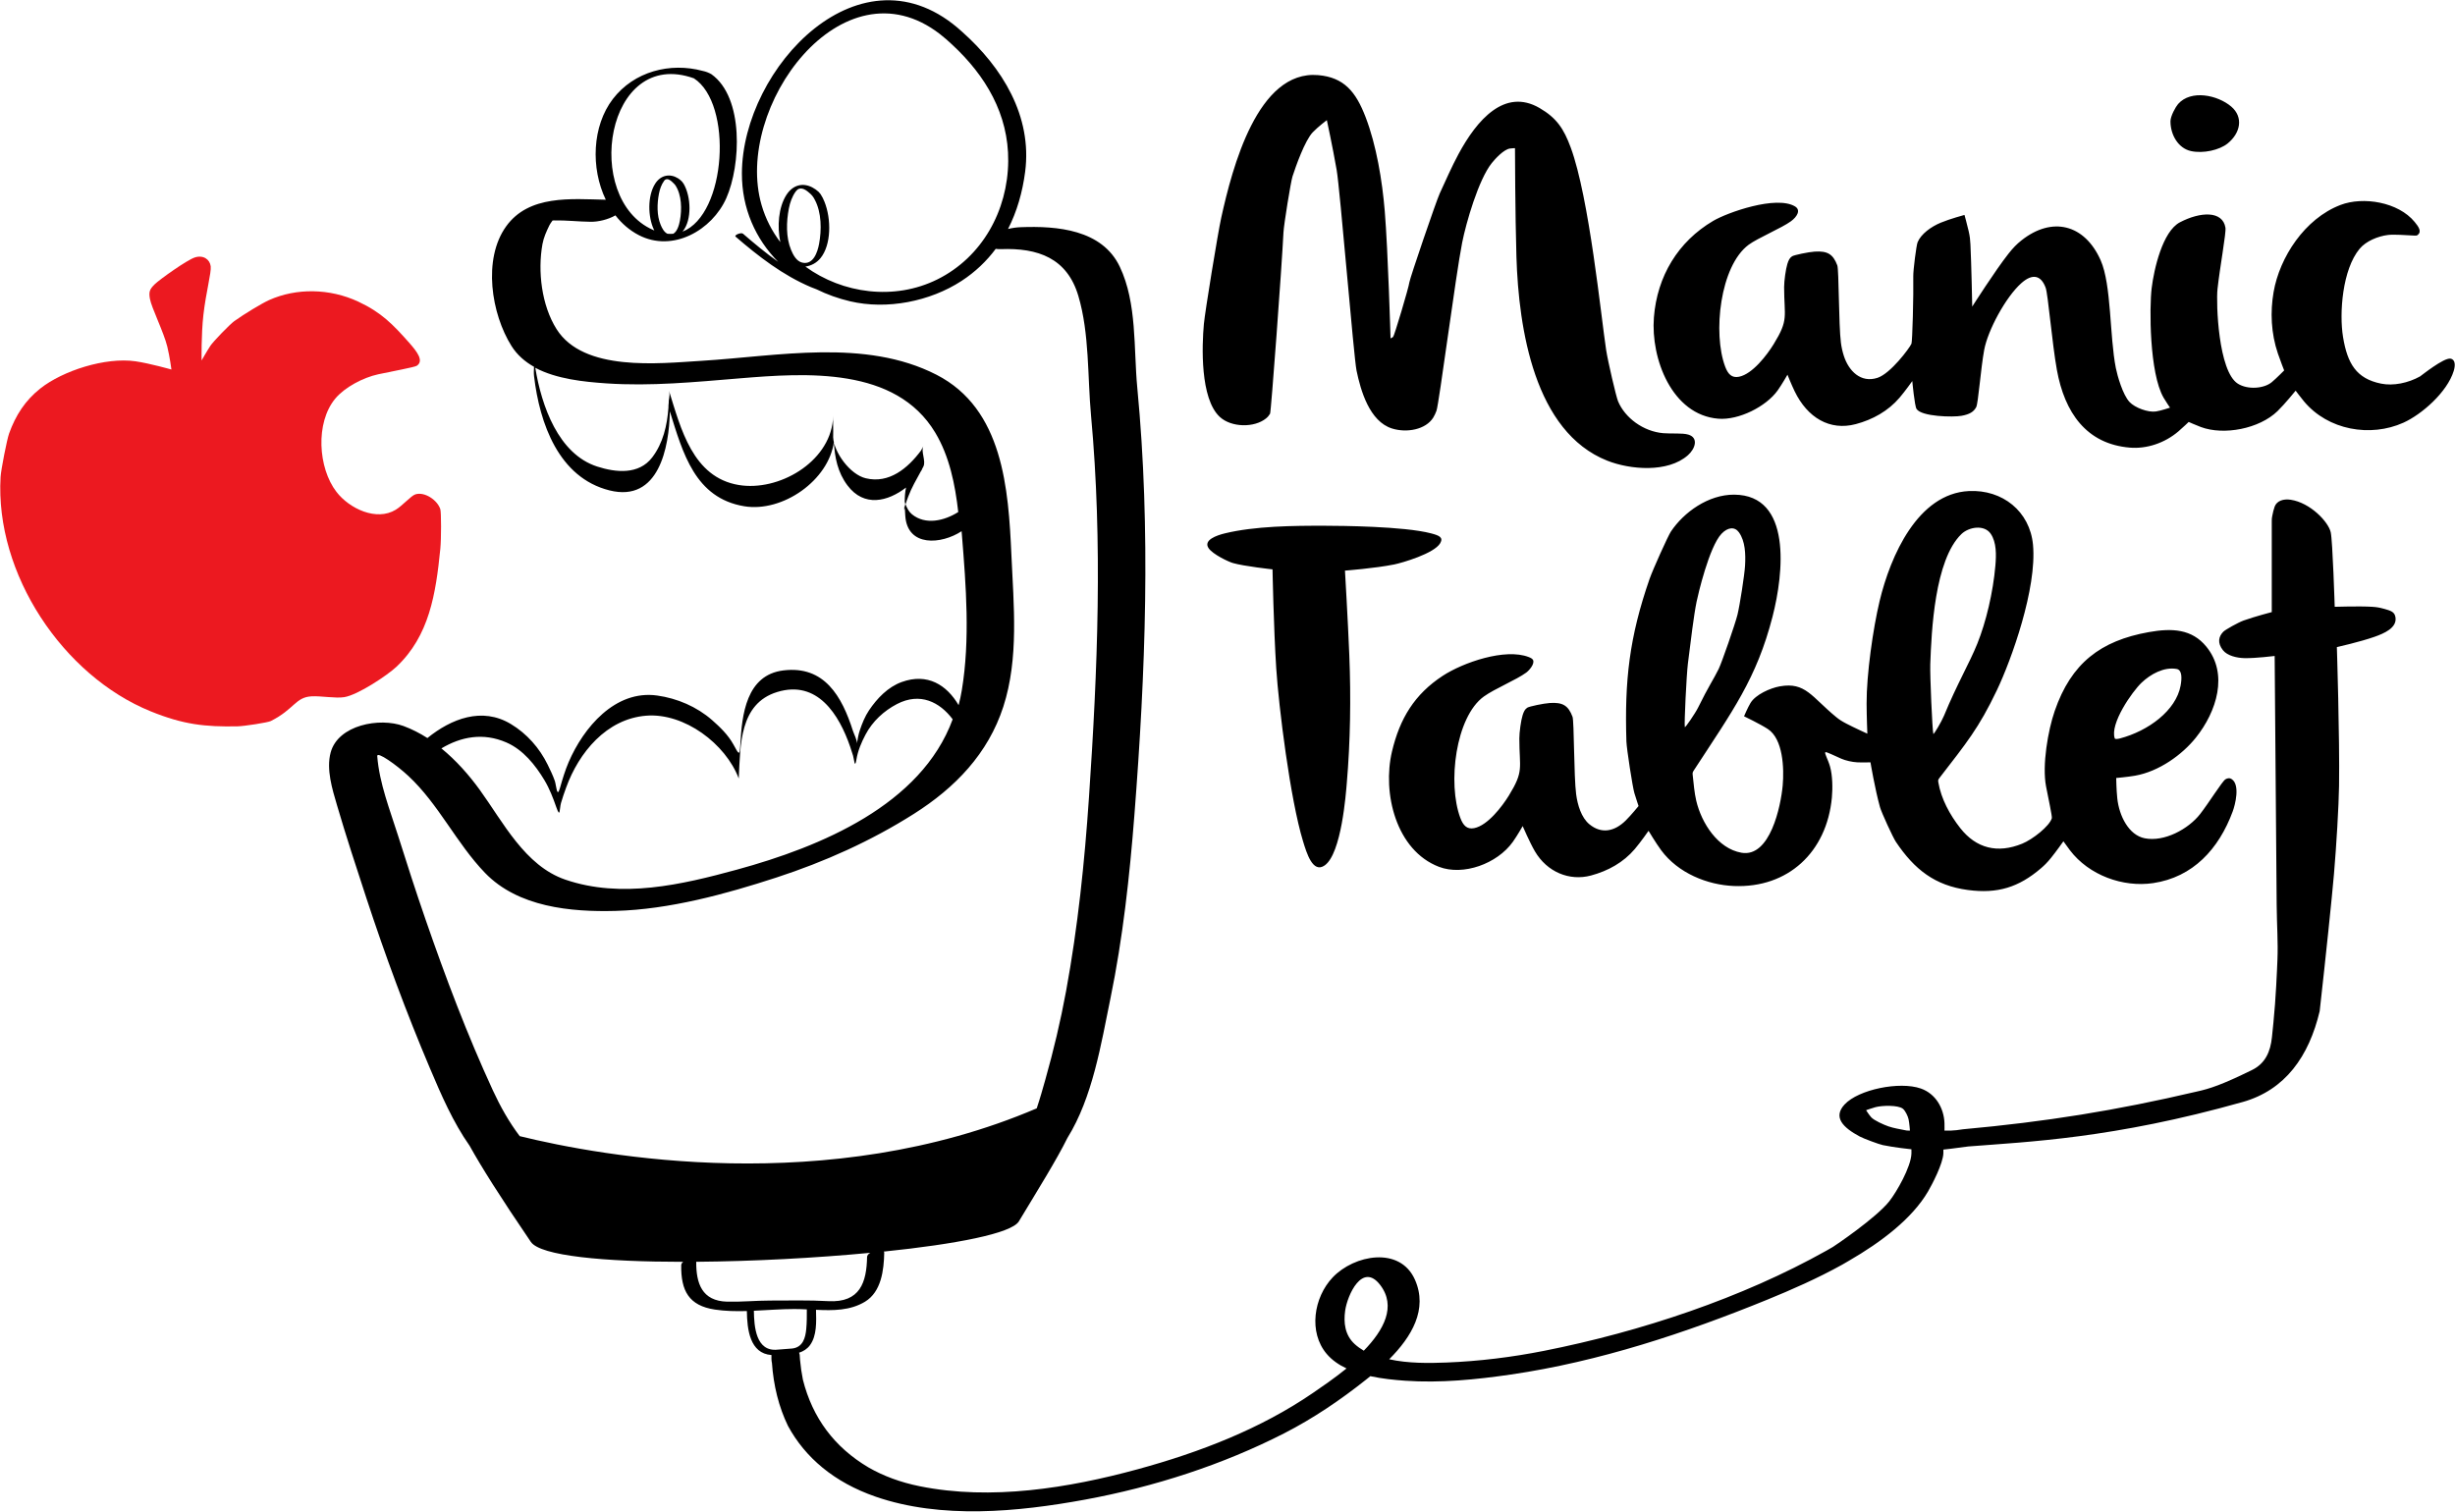 <?xml version="1.0" encoding="UTF-8" standalone="no"?>
<svg
   xmlns:dc="http://purl.org/dc/elements/1.1/"
   xmlns:cc="http://creativecommons.org/ns#"
   xmlns:rdf="http://www.w3.org/1999/02/22-rdf-syntax-ns#"
   xmlns:svg="http://www.w3.org/2000/svg"
   xmlns="http://www.w3.org/2000/svg"
   viewBox="0 0 1772.013 1091.263"
   height="1091.263"
   width="1772.013"
   xml:space="preserve"
   version="1.1"
   id="svg2"><defs
     id="defs6" /><g
     transform="matrix(1.25,0,0,-1.25,0,1091.263)"
     id="g10"><g
       transform="scale(0.1,0.1)"
       id="g12"><path
         id="path14"
         style="fill:#ec1920;fill-opacity:1;fill-rule:evenodd;stroke:none"
         d="m 989.82,6595.97 c 0,0 -125.816,35.7 -207.093,47.45 C 608.574,6668.61 362.328,6588.96 232.891,6486.47 145.227,6417.06 90.266,6331.56 52.516,6226.45 39.926,6191.4 5.746,6016.78 3.324,5975.15 -29.215,5415.43 363.77,4827.46 870.055,4621.83 c 190.445,-77.35 315.375,-89.99 499.985,-86.67 40.8,0.73 176.95,22.17 193.4,30.45 137.34,69.13 141.55,137.63 235.66,142.89 54.66,3.06 139.37,-12.94 189.18,-4.68 79.67,13.21 249.42,126.65 301.34,175.69 189.07,178.54 226.81,418.74 252.99,681.39 5.62,56.39 5.62,210.82 0,228.35 -16.87,52.59 -90.14,102.33 -143.73,85.83 -25.44,-7.83 -72.2,-63.5 -113.94,-89.02 -110.64,-67.63 -267.1,5.96 -342.01,103.07 -106.54,138.12 -122.59,399.57 -7.03,538.78 54.03,65.09 159.98,121.37 248.31,140.55 75.41,16.38 209.61,40.58 222.54,49.2 42.57,28.37 1.23,81.91 -44.51,133.52 -92.79,104.72 -159.74,174.41 -292.81,236.59 -165.95,77.55 -358.63,79.62 -515.36,9.37 -41.99,-18.82 -143.85,-80.45 -201.46,-121.81 -25.59,-18.37 -122.28,-118.34 -138.2,-142.89 -23.89,-36.83 -50.31,-84.31 -50.31,-84.31 0,0 -2.87,147.27 10.48,264.21 14.7,128.75 46.36,243.54 42.17,279.33 -4.76,40.63 -43.4,67.44 -92.2,51.44 -45.31,-14.86 -202.402,-126.52 -231.07,-154.61 -29.488,-28.89 -34.792,-43.36 -28.109,-82.83 8.848,-52.26 80.16,-193.33 100.727,-277.92 14.445,-59.39 23.722,-131.78 23.722,-131.78" /><path
         id="path16"
         style="fill:#000000;fill-opacity:1;fill-rule:evenodd;stroke:none"
         d="m 11028.7,2200.5 c 0,0 -3,42.13 -7.9,65.38 -3.7,17.58 -19.1,50.14 -33.3,61.11 -27.6,21.35 -119.9,19.12 -158.6,8.53 -21.6,-5.92 -53.4,-17.41 -53.4,-17.41 0,0 16.6,-26.32 29.7,-40.86 16.3,-18.21 73.4,-43.55 99.8,-52.59 30.3,-10.34 63,-15.43 94.8,-21.9 10,-2.04 11.8,-2.26 17.1,-2.26 l 11.8,0 z M 7875.04,929.23 c 115.41,118.77 189.61,256.18 94.46,379.86 -102.85,133.62 -189.44,-59.24 -202.02,-148.37 -9.73,-69.04 -2.01,-141.45 55.29,-193.529 15.87,-14.421 33.41,-27.003 52.27,-37.961 z M 4671.82,7617.39 c -23.83,21.01 -53.84,38.27 -76.71,7.13 -21.13,-28.75 -33.24,-64.06 -39.97,-98.88 -14.71,-76.07 -17.41,-166.12 12.97,-239.24 11.86,-28.52 30.75,-64.91 63.94,-72.91 63.69,-15.35 88.66,59.81 97.66,108.3 14.67,79.14 15.05,180.6 -25.07,255.21 -8.19,16.53 -18.31,28.99 -32.82,40.39 z m -131.11,-13.45 c 38.62,60.6 96.92,71.22 149.7,43.93 13.99,-7.4 25.02,-15.19 36.66,-25.91 4.21,-4.12 7.98,-8.54 11.4,-13.35 9.28,-14.47 15.92,-27.45 22.23,-43.43 40.14,-99.79 39.82,-249.16 -22.83,-325.97 -22.66,-27.79 -54.67,-44.46 -87.33,-48.66 214.19,-156.51 514.23,-197.63 763.08,-73.61 257.31,128.24 405.58,396.02 408.21,682.6 2.49,270.77 -130.49,493.73 -323.49,672.64 -23.72,22.42 -44.59,40.46 -70.22,60.69 -565.35,438.01 -1193.99,-424.32 -1030.51,-986.91 23.1,-79.54 60.37,-151.37 108.23,-214.18 -19.04,91.09 -10.49,201.01 34.87,272.16 z m -625.59,96.44 c 3.58,-2.06 7.78,-5.21 11.66,-8.36 8.95,-6.93 15.4,-14.26 21.15,-24.01 42.46,-73.53 48.45,-207.84 -5.16,-273.56 -0.64,-0.77 -1.28,-1.54 -1.94,-2.3 254.38,98.99 292.45,739.16 66.05,885.52 -510,182.37 -644.94,-695.9 -236.45,-875.23 2.68,-1.18 5.35,-2.31 8,-3.39 -0.88,1.6 -1.72,3.24 -2.53,4.94 -34.99,73.28 -37.77,194.42 7.2,265.01 32.95,51.7 86.72,59.46 132.02,31.38 z m -51.83,-1282.75 c 2.66,19.71 5,39.26 -0.32,56.33 68.24,-218.85 137.07,-500.85 402.78,-544.94 229.53,-38.1 520.54,129.44 543.74,374.51 0.33,8.75 0.69,17.47 1.04,26.17 -0.19,-4.83 -0.26,-10.34 -0.26,-16.33 0.1,1.49 0.19,2.98 0.26,4.48 -0.11,-2.26 -0.19,-4.67 -0.25,-7.21 0.09,-20.21 0.94,-45.38 1.01,-68.51 0.18,-13.15 0.17,-26.02 -0.37,-37.42 4.22,-86.87 97.17,-214.87 188.12,-236.76 135.42,-32.55 242.64,57.75 319.17,159.93 4.63,8.71 9.23,17.44 13.74,26.23 -15.85,-30.88 16.23,-86.89 0,-118.47 -2.51,-4.88 -5.06,-9.75 -7.64,-14.61 -0.89,-3.4 -2.26,-6.46 -4.21,-9.08 -0.78,-1.06 -1.57,-2.11 -2.37,-3.16 -26,-47.97 -54.14,-95.34 -73.14,-146.42 -5.5,-14.76 -11.32,-29.7 -15.43,-45.01 7.95,-21.45 19.1,-42.91 36.8,-57.39 77.91,-63.71 187.13,-37.88 267.35,13.02 -18.11,159.32 -50.86,321.88 -132.68,458.24 -228.9,381.49 -746.07,345.44 -1129.4,313.79 -255.48,-21.11 -513.83,-46.63 -770.35,-29.01 -128.11,8.81 -287.2,24.67 -410,90.07 36.46,-221.14 133.31,-498.07 357.46,-570.44 107.17,-34.62 240.32,-48.62 317.73,52.79 62.79,82.21 86.36,184.77 93.72,286.88 -0.37,9.15 0.47,18.67 1.64,28.28 0.62,13.79 0.98,27.52 1.14,41.17 0.29,24.57 0.56,1.27 0.72,-27.13 z m 1365.87,-600.27 c -1.82,4.91 -3.47,9.81 -4.99,14.64 -4.24,-52.04 -3.53,-61.04 2.11,-26.97 0.81,4.14 1.78,8.25 2.88,12.33 z M 2548.8,4407.78 c 84.93,-69.22 159.14,-153.36 221.14,-238.9 135.35,-186.71 261.15,-439.2 494.25,-519.05 323.7,-110.91 672.73,-29.4 992.02,57.93 482.96,132.06 1062.75,372.54 1244.9,868.09 -74.66,99.67 -187.95,157.27 -321.25,88.31 -75.82,-39.24 -141.52,-100.11 -181.72,-176.21 -23.96,-45.32 -44.57,-93.44 -52.84,-144.43 -9.55,-58.86 -13.53,3.69 -19.43,22.29 -5.28,16.85 -10.71,33.65 -16.28,50.4 -64.28,187.15 -189.52,388.76 -422.23,317.11 -218.17,-67.22 -211.72,-307.7 -221.44,-496.99 -0.04,-0.69 -0.1,-1.42 -0.17,-2.11 -75.57,199.71 -313.79,380.11 -534.74,362.41 -228.82,-18.31 -388.75,-212.72 -462.16,-415.86 -10.57,-29.31 -21.04,-58.59 -29.5,-88.59 -9.25,-32.79 -3.33,-91.76 -26.89,-24.43 -18.71,53.5 -39.13,107.19 -68.41,156 -52.77,87.88 -122.92,175.99 -219.59,218.14 -135.25,59 -263.28,32.94 -375.66,-34.11 z m 1338.59,2972.11 c 23.44,12.52 34.11,51.77 38.58,75.83 11.92,64.27 11.3,148.8 -26.92,205.51 -2.11,2.97 -4.15,5.29 -6.82,7.77 -16.02,16.42 -40.41,39.81 -57.38,16.7 -15.78,-21.47 -24.74,-48.1 -29.78,-74.09 -11.07,-57.34 -13.03,-125.16 9.88,-180.24 7.73,-18.59 19.5,-42 39,-51.33 11.46,-0.99 22.6,-1.01 33.44,-0.15 z m 132.9,-5937.16 c -0.83,-123.52 31.96,-226.8 178.82,-230.31 82.87,-1.99 165.47,6.39 248.35,6.39 111.64,0 223.61,2.85 335.09,-3.36 184.81,-10.28 221.44,109.98 224.31,254.91 0.18,9.76 7.85,18.03 18.69,24.27 -317.04,-30.29 -678.9,-49.25 -1005.26,-51.9 z m 332.9,-282.85 c 1.22,-91.84 11.6,-238.161 137.11,-224.556 27.91,3.035 56.1,3.391 83.94,6.492 63.1,7.036 76.74,63.904 81.29,112.094 3.62,37.99 3.63,75.84 3.39,113.86 -24.16,1.18 -48.17,2.14 -71.86,2.14 -74.83,0 -154.45,-6.45 -233.87,-10.03 z m 8179.91,6869.86 c 0,-79.15 45.3,-156.11 118.4,-172.12 70.5,-15.47 164.4,5.54 211.7,43.87 75,60.79 92.2,152.22 20.9,213.06 -78.2,66.65 -232.6,99.63 -307.1,14.62 -13.6,-15.49 -43.9,-69.35 -43.9,-99.43 z m -4871.39,6.61 c 0,0 32.77,-150.85 56.59,-287.35 19.68,-112.71 98.6,-1080.67 114.9,-1159.32 23.98,-115.75 75.07,-293.54 204.7,-334.22 85.04,-26.68 194.36,-6.91 238.14,62.67 7.75,12.32 13.44,25.71 18.79,39.69 14.22,37.09 111.33,785.19 148.31,971.32 22.36,112.56 94.18,363.86 171.29,459.55 18.58,23.05 67.86,78.07 104.45,83.55 12.56,1.89 29.24,2.09 29.24,2.09 0,0 1.05,-389.56 8.35,-627.49 12.81,-417.2 104.56,-1010.93 524.31,-1177.29 132.45,-52.49 349.88,-71.05 465.81,31.34 43.06,38.02 62.48,100.98 2.85,119.06 -34.52,10.46 -95.82,4.26 -144.89,8.35 -115.53,9.64 -221.01,88.52 -261.1,183.83 -11.51,27.33 -59.04,231.87 -68.94,296.62 -29.28,191.5 -97.35,879.38 -204.71,1169.76 -39.8,107.65 -80.92,170.26 -179.64,227.69 -201.89,117.43 -361.94,-69.02 -467.91,-265.29 -39.05,-72.34 -72.89,-150.3 -108.62,-227.69 -20.35,-44.1 -173.1,-491.43 -175.46,-513.86 -2.85,-27.13 -87.56,-311.36 -94,-315.41 -7.01,-4.42 -14.62,-8.36 -14.62,-8.36 0,0 -14.51,505.59 -33.42,735.28 -14.48,175.79 -48.51,381.26 -110.72,543.1 -56.31,146.53 -124.56,229.44 -273.64,242.31 -350.23,30.24 -496.04,-534.96 -559.81,-823.01 -19.35,-87.4 -93.83,-543.6 -100.27,-614.13 -11.45,-125.55 -22.58,-431 91.91,-536.84 66.45,-61.42 199.11,-63.91 267.38,-8.35 10.57,8.61 17.02,17.35 22.98,27.16 5.72,9.41 67.11,840.73 77.28,1046.52 2.25,45.39 42.13,292.67 52.22,323.77 18.47,56.89 71.22,207.18 116.98,254.84 30.96,32.25 81.27,70.11 81.27,70.11 z M 13189.6,6590.67 c 0,0 -44.2,-44.99 -71.6,-67.83 -44.9,-37.48 -139.5,-44.64 -196.3,-8.36 -112.6,71.86 -125.8,464.12 -117,546.24 13.1,121.77 50.7,324.84 45.9,354.15 -16,99.19 -144.6,93.37 -263.1,31.24 -100.1,-52.43 -149.6,-270.22 -163,-380.17 -13.6,-111.75 -13.4,-490.98 69,-632.92 14,-24.23 37,-57.29 37,-57.29 0,0 -53.5,-17.98 -81.7,-22.09 -45.4,-6.62 -121.1,21.82 -151.7,54.31 -39.7,42.13 -70.6,152.32 -79.4,196.35 -36.6,184.63 -24.9,480.68 -87.7,622.49 -92.5,208.69 -280.6,255.21 -457.5,114.88 -27.4,-21.8 -47.9,-42.73 -75.2,-77.29 -77.2,-97.85 -208.9,-304.97 -208.9,-304.97 0,0 -5,255.13 -10.4,359.29 -1.4,26.82 -2.8,43.63 -10.4,77.28 -8.3,36.47 -23.9,92.72 -23.9,92.72 0,0 -83.7,-22.51 -137,-44.67 -56.9,-23.65 -114,-65.63 -133.7,-112.8 -7.3,-17.43 -25.7,-161.71 -25,-196.35 2,-111.47 -5.1,-377.74 -10.5,-389.95 -11.2,-25.56 -120.9,-172.61 -196.3,-197.03 -96.6,-31.25 -166.2,39.76 -194.3,127.42 -7.8,24.36 -13.3,48.9 -16.7,75.2 -13.2,101.91 -11.2,421.44 -20.9,447.02 -24.6,65.1 -56.7,84.08 -130.8,79.38 -35.3,-2.25 -119.1,-19.7 -130.3,-27.16 -14.2,-9.42 -20.3,-22.18 -27.2,-43.87 -9.1,-28.58 -18.8,-98.01 -18.8,-133.68 0.3,-175.01 27.8,-186.41 -60.5,-330.04 -38.1,-61.93 -121.8,-172.33 -199.8,-188 -42.19,-8.47 -64.06,15.7 -80.15,58.49 -72,191.44 -30.02,581.24 135.75,703.95 52.5,38.8 191.2,96.55 244.4,135.77 34.6,25.47 59,64.14 23,85.64 -108.4,64.7 -389.27,-34.81 -472.08,-83.55 -203.23,-119.61 -323.91,-319.75 -342.58,-557.56 -18.71,-238.37 104.03,-563.28 371.82,-585.05 118.44,-9.63 276.34,70.36 342.54,162.93 25,34.97 56.9,91.13 56.9,91.13 0,0 22,-55.26 41.3,-95.31 74.1,-153.32 203.2,-229.82 353,-190.08 98.2,26.05 187.3,75.85 252.8,152.49 33.3,39.01 73.7,96.19 73.7,96.19 0,0 13.2,-143.18 24.5,-160.95 28.4,-44.99 211.7,-48.51 259.8,-39.69 45.8,8.4 69.9,22.3 84.8,50.13 11.6,21.51 26.2,222.62 46,330.05 20.7,112.77 124.1,305.92 215.1,386.43 63.9,56.54 113.2,45.81 140,-27.15 13.6,-37.03 37.3,-322.46 64.7,-474.17 44.8,-247.01 170.3,-428.31 421.8,-449.11 96.4,-7.96 200.2,25.77 280.1,94 26.8,22.89 59.2,54.38 59.2,54.38 0,0 41.3,-18.49 70.3,-29.31 132.7,-49.58 337.3,-10.43 442.8,91.91 41.4,40.1 104.5,118.06 104.5,118.06 0,0 26.6,-35.85 48,-61.66 139.1,-167.08 384.1,-209.01 574.5,-123.25 105.1,47.35 252.3,175.57 290.3,298.71 9.2,29.79 10.8,65.24 -17.9,71.02 -38.7,7.77 -170.2,-98.93 -176.3,-102.35 -69.2,-38.49 -154.6,-56.22 -225.6,-41.78 -142.4,28.96 -194.1,115.22 -219.4,269.47 -22.5,137.39 -3.9,390 96.1,509.68 36.7,43.9 105.3,72.32 163.5,79.37 34.9,4.22 100.6,-1.05 150.9,-3.45 13.5,-0.65 15.6,-0.27 20.7,3.79 24.7,19.69 5.1,47.19 -17.6,74.86 -94.2,115.14 -297.2,148.25 -428.2,98.18 -207,-79.1 -351.8,-302.94 -386.4,-503.42 -19.6,-113.23 -15.1,-237.5 25,-355.1 14.9,-43.72 36.1,-97.19 36.1,-97.19 z m -240,-4225.31 c 247,69.75 383.2,264.34 445.1,524.73 l 0,0 c 35.4,316.23 70.2,649.11 82.6,793.14 13.8,160.48 27.6,392.34 29.3,508.43 4,281.49 -12.7,801.07 -12.7,801.07 0,0 135,30.52 217.4,59.54 55.8,19.66 130.5,51.75 121.1,112.39 -5.1,32.95 -27.4,38.52 -71,50.55 -21.5,5.94 -37.9,8.79 -63.9,10.44 -71.5,4.53 -216,0 -216,0 0,0 -11.8,380.11 -23,430.31 -13.4,60.29 -117.9,170.9 -231.8,188 -40.8,6.11 -79.2,-5.73 -92,-39.69 -5.5,-14.87 -10.5,-35.74 -13.9,-54.05 -2.5,-13.32 -2.8,-16.31 -2.8,-29.84 l 0,-525.4 c 0,0 -96.9,-25.19 -162.9,-48.71 -29.1,-10.36 -104.9,-52.31 -117,-64.75 -26.8,-27.5 -35.7,-63.76 -2.1,-106.53 25.1,-31.92 80,-45.15 125.8,-45.96 62.4,-1.1 172.9,12.54 172.9,12.54 0,0 8,-1060.12 11.6,-1438.19 1.1,-120.34 8.7,-214.38 4.4,-317.5 -2.3,-55.4 -9,-224.26 -23.3,-363.55 l -8.4,-82.22 c -8.6,-84.46 -38.8,-152.4 -115,-189.75 -172,-84.26 -242.4,-108 -321.6,-125.09 -461.5,-108.38 -868.1,-173.74 -1347.7,-217.27 -26.2,-4.25 -50.3,-7.14 -68.5,-7.5 -17.5,-0.36 -38.1,0 -38.1,0 0,0 0.6,23.82 0,43.2 -3,85.95 -50.9,169.93 -136.7,199.83 -122.9,42.82 -359.8,-5.49 -440.3,-92.38 -68.4,-73.99 -8.1,-133.6 87.5,-184.76 22.6,-12.15 110.5,-44.9 133.5,-49.75 66.5,-14.07 165.2,-24.16 165.2,-24.16 0,0 0.4,-13.38 0,-25.01 -2.5,-77.23 -86.1,-222.97 -128.7,-276.29 -76.9,-96.22 -313.1,-255.76 -325.2,-262.92 -12.2,-7.15 -24.5,-14.22 -36.9,-21.19 -486.6,-273.02 -1071.25,-467.87 -1631.23,-578.734 -184.5,-36.535 -372.82,-59.898 -561.62,-67.383 -99.74,-3.965 -222.72,-5.676 -331.9,18.82 129.07,129.347 224.96,288.427 148.4,460.047 -86.72,194.38 -351.13,143.1 -474.67,12.84 -110.16,-116.15 -140.68,-316.83 -34.89,-441.715 30.32,-35.785 69.96,-63.168 114.73,-84.242 C 7703.46,768.504 7630.93,719.168 7580,684.297 7279.42,478.473 6929.38,342.664 6568.71,244.359 6170.59,135.871 5722.97,63.035 5310.41,146.508 c -111.91,22.644 -210.65,59.594 -295.87,108.801 -196.32,116.402 -322.5,285.265 -378.25,506.211 -7.63,37.648 -13.21,76.5 -16.74,116.421 -0.59,8.645 -1.18,17.27 -1.75,25.895 -0.35,5.141 -1.67,9.652 -3.78,13.57 24.88,8.184 47.02,21.633 63.29,43.91 40.27,55.104 36.3,136.334 34.66,204.114 98.25,-4.69 196.78,-5.3 283.07,46.8 94.38,57 108.87,183.86 110.82,282.66 0.05,2.69 -0.93,4.91 -2.72,6.7 414.32,42.63 738.04,104.75 780.15,174.57 112.64,186.79 218.23,355.83 280.32,481.63 145.71,234.03 194.68,543.87 248.44,805.39 71.86,349.61 110.9,705.86 138.52,1061.38 64.03,823.96 95.33,1642.37 16.56,2466.45 -21.71,227.03 -0.72,487.85 -101.08,698.72 -102.42,215.2 -362.78,236.39 -572.86,228.25 -22.33,-0.86 -47.42,-4.14 -72.32,-10.28 51.36,100.49 83.34,212.33 98.68,330.01 41.94,321.75 -132.47,603.41 -364.47,809.4 -578.92,529.18 -1269.05,-207.43 -1271.04,-818.36 -0.65,-203.07 79.36,-379.14 209.48,-510.9 -71.2,50.32 -138.45,106.63 -203.07,162.4 -10.86,9.34 -53.01,-8.11 -42.91,-16.82 132.68,-114.49 272.44,-222.61 434.88,-291.55 10.81,-4.59 21.71,-8.81 32.68,-12.71 60.6,-29.9 125.61,-53.23 193.67,-69.21 213.14,-50.07 461.31,-1.11 643.63,117.7 79.2,51.63 144.52,114.22 197.26,185.13 10.8,-1.5 21.16,-1.94 28.68,-1.65 215.97,8.36 383.66,-51.98 448.42,-270.06 64.67,-217.76 52.56,-465.99 73.27,-690.6 67.85,-736.62 38.09,-1467.32 -11.78,-2203.9 -25.44,-375.51 -64.22,-750.19 -132.3,-1120.56 -31.74,-172.63 -72.41,-343.46 -120.08,-512.37 -15.48,-54.85 -31.13,-110.3 -49.45,-164.75 -1207.63,-516.44 -2512.18,-276.94 -2985.38,-160.58 -61.69,81.28 -112.31,171.92 -154.54,263.32 -148.59,321.61 -273.99,654.53 -389.66,989.15 -55.14,159.5 -106.93,320.19 -157.71,481.14 -47.33,149.97 -108.46,303.34 -120.81,461.25 -2.36,30 111.45,-50.98 179.55,-114.43 175.98,-163.96 276.92,-388.03 442.99,-560.21 190.59,-197.55 494.23,-226.43 753.81,-219.4 309.94,8.39 634.35,96.84 928,192.58 278.59,90.84 546.74,210.9 794.34,367.82 238.37,151.04 428.52,347.34 516.65,619.41 90.29,278.87 59.44,587.42 46.62,874.82 -17.12,382.95 -47.74,844.78 -432.82,1042.02 -411.8,210.93 -917.24,107.17 -1356.8,80.35 -247.89,-15.13 -680.98,-64.43 -837.06,183.33 -86.35,137.08 -109.53,334.03 -81.29,490.64 6.85,37.97 23.05,73.72 39.84,108.15 3.98,7.49 8.47,14.6 13.46,21.33 l 5.4,7.27 8.28,0.17 c 70.33,1.45 142.17,-7.22 212.11,-7.92 43.13,-0.44 99.19,12.5 142.23,37.05 36.43,-46.91 81.35,-86.16 134.41,-113.8 196.85,-102.56 424.2,28.82 505.94,213.43 83.48,188.49 103.39,581.07 -86.41,715.86 -16.23,9.11 -31.12,14.76 -49.32,18.72 -188.73,51.06 -397.23,-2.79 -519.43,-162.08 -119.52,-155.77 -128.88,-398.91 -40.75,-581.87 -200,4.44 -443.8,29.44 -575.52,-153.81 -136.07,-189.3 -85.46,-506 31.09,-691.02 32.58,-51.73 77.7,-90.59 129.95,-120 -1.04,-18.35 -1.85,-36.7 0.27,-54.7 31.98,-271.62 141.91,-585.65 435.59,-659.1 284.36,-71.11 344.86,247.84 348.44,456.64 75.09,-240.36 144.79,-501.06 429.82,-548.26 221.64,-36.69 488.4,149.97 517.71,372.91 3.94,-89.91 21.66,-177.55 78.15,-252.53 96.47,-127.99 233.41,-92.83 338.25,-12.28 -11.23,-50.96 -7.91,-112.48 -4.47,-163.11 12.35,-181.81 208.36,-165.76 325.24,-89.14 0.63,-7.48 1.25,-14.93 1.85,-22.37 23.89,-293.39 47.74,-603.82 -0.52,-895.31 -4.92,-29.75 -11.16,-58.7 -18.62,-86.89 -68.42,116.44 -179.42,187.28 -328.06,133.78 -80.08,-28.82 -142.85,-94.75 -189.11,-163.49 -23.66,-35.2 -39.47,-74.87 -52.99,-114.77 -8.52,-25.06 -12.8,-51.32 -17.02,-77.36 2.73,16.9 -17.93,57.29 -23.16,73.71 -63.43,199.24 -164.89,377.72 -401.49,348.74 -214.67,-26.29 -239.62,-256.29 -248.53,-428.7 -3.78,-72.74 -10.57,-51.61 -40.37,1.75 -30.4,54.52 -76.47,99.54 -122.95,140.22 -88.25,77.29 -201.2,125.48 -316.69,141.68 -243.54,34.17 -426.22,-186.3 -511.43,-384.77 -20.45,-47.6 -35.35,-97.5 -49.41,-147.28 -18.68,-66.08 -21.56,13.84 -30.4,39 -11.3,32.24 -26.2,63.02 -41.2,93.66 -47.38,96.67 -120.26,179.14 -212.48,234.75 -166.78,100.61 -344.5,30.49 -482.03,-80.85 -43.72,27.98 -89.78,51.61 -138.02,69.41 -137.26,50.68 -377.88,6.91 -420.77,-153.16 -26.09,-97.38 9.49,-211.5 36.68,-304.07 52.61,-179.24 110.81,-357.13 169.09,-534.62 109.33,-332.89 230.7,-661.61 367.43,-984.28 65.92,-155.58 133.5,-311.84 229.36,-448.18 65.27,-117.96 176.16,-294.87 353.36,-554.85 55.55,-81.52 425.29,-115.24 879.89,-115.36 -6.9,-5.46 -11.35,-12.03 -11.45,-19.43 -2.01,-147.35 43.84,-233.59 194.1,-256.29 59.21,-8.94 121.7,-10.21 184.95,-8.51 1.51,-105.22 16.7,-245.117 142.07,-254.129 -0.31,-13.77 -0.64,-27.563 1.73,-41.133 0.16,-0.902 0.44,-1.723 0.84,-2.465 9.13,-133.281 39.92,-256.301 92.48,-365.015 99.09,-183.727 267.53,-326.61 505.92,-409.157 378.92,-131.215 821.9,-88.496 1209.77,-17.227 398.9,73.304 796.1,201.914 1149.9,383 169.8,86.883 325.82,193.383 472.01,309.363 8.47,6.719 16.99,13.574 25.53,20.562 68.74,-14.929 139.64,-21.953 202.33,-26.296 202.3,-14.051 408.4,6.632 607.93,35.703 512,74.562 1011.65,240.773 1481.89,432.523 137.2,55.95 288.8,122.29 432.5,202.05 6.8,4.01 19.3,11.24 37.2,21.61 189.6,109.5 366.2,244.33 458,400.46 23,39.15 87.3,161.64 89,221.65 0.3,9.95 0,20.93 0,20.93 0,0 68.4,7.32 144,18.07 343.3,27.2 836,45.44 1583.9,256.68 z m -2166.8,2127.43 c 0,0 -76.9,34.9 -121.3,58.16 -26.5,13.86 -41.4,23.59 -58.5,37.6 -142.7,117.01 -177,204.16 -325.9,177.55 -55.4,-9.9 -139.8,-47.49 -169.1,-96.09 -15.5,-25.6 -37.3,-76.71 -37.3,-76.71 0,0 93.6,-44.97 137.5,-73.69 88.1,-57.55 94.5,-227.3 85.7,-326.02 -10.6,-118.49 -72.4,-417.59 -238.2,-388.37 -136.13,23.99 -230.41,170.23 -261.06,300.8 -10.85,46.24 -14.78,98.01 -20.31,147.27 -1.51,13.45 -0.86,16.21 6.53,27.55 223.84,343.86 362.04,529.12 454.54,888.41 64.7,251.46 112.7,701.83 -221.4,703.95 -149.4,0.95 -291.07,-101.45 -365.58,-213.06 -16.9,-25.32 -104.71,-220.29 -123.24,-273.65 -116.85,-336.41 -144.76,-586.07 -133.69,-938.73 1.29,-41.28 35.66,-264.03 45.95,-297.87 10.76,-35.37 24.19,-74.99 24.19,-74.99 0,0 -43.77,-53.72 -74.32,-83.77 -63.95,-62.9 -139.28,-79.34 -209.48,-21.65 -46.58,38.27 -68.62,111.91 -76.69,174.14 -13.24,101.94 -11.23,421.44 -20.89,447.02 -24.6,65.09 -56.7,84.07 -130.77,79.37 -35.34,-2.24 -119.12,-19.69 -130.34,-27.15 -14.18,-9.42 -20.27,-22.18 -27.16,-43.87 -9.08,-28.59 -18.84,-98.02 -18.8,-133.69 0.23,-175 27.73,-186.41 -60.57,-330.04 -38.07,-61.92 -121.8,-172.32 -199.78,-187.99 -42.21,-8.49 -63.99,15.71 -80.13,58.48 -75.24,199.44 -27.48,584.23 135.78,701.86 62.09,44.75 187.29,95.94 244.39,137.87 16.98,12.47 49.72,49.7 39.69,72.44 -3.47,7.88 -14.15,13.13 -25.06,17.38 -136.12,52.99 -379.12,-31.31 -497.16,-108.62 -162.67,-106.55 -247.57,-246.98 -292.44,-436.57 -56.88,-240.37 23.11,-571.47 271.56,-666.35 139.37,-53.24 335.49,17.39 426.13,144.13 25.02,34.99 56.92,91.21 56.92,91.21 0,0 41.06,-95.25 70.49,-145.52 70.44,-120.3 200.03,-173.14 323.78,-139.95 98.85,26.5 187.47,75.68 252.75,152.48 35.9,42.23 79.79,105.79 79.79,105.79 0,0 42.41,-71.02 72.7,-112.06 97.63,-132.29 266.62,-200.53 420.28,-206.79 311.7,-12.7 536.2,194.84 565.7,510.93 5,54.19 3.8,127.4 -10.5,178.39 -12,42.88 -34.1,77.63 -27.1,83.56 4.3,3.66 51.1,-19.7 91.9,-37.6 24.3,-10.69 62.7,-19.42 91.7,-20.89 32.9,-1.67 76.8,0 76.8,0 0,0 26,-155.21 55,-259.02 8.6,-30.8 74.5,-174.63 91.9,-200.53 106.9,-159.25 225,-252.38 415.7,-277.82 170.9,-22.81 293.5,15.31 421.9,125.33 19.6,16.78 35.8,32.48 58.5,60.58 29.9,36.94 71.1,95.31 71.1,95.31 0,0 20.5,-28.98 37.5,-51.45 110.3,-145.21 306.7,-215.77 480.5,-190.08 229.9,33.97 379.2,196.56 459.5,413.59 15.2,40.99 42.8,152.4 -4.2,185.91 -13.4,9.6 -25.8,7.05 -37.6,0 -18.6,-11.22 -95,-134.89 -146.2,-200.53 -67.5,-86.54 -206.8,-162.72 -320.3,-139.95 -92.3,18.51 -147.1,129.34 -158,229.77 -5.4,49.5 -6.3,118.4 -6.3,118.4 0,0 65.1,5.55 108.6,13.2 138.3,24.28 272,120.71 351,219.33 121.2,151.42 189.7,369.02 60.5,526.4 -83.1,101.33 -196.8,107.78 -332.1,83.55 -278.6,-49.91 -447.8,-179.3 -543.1,-455.37 -38.9,-112.79 -73.3,-312.25 -50.1,-435.32 12.9,-68.48 36.6,-173.87 33.4,-184.41 -13.8,-45.69 -110.4,-122.06 -171.3,-146.88 -142.7,-58.2 -265.4,-26.84 -357.2,89.82 -61.3,77.88 -110.7,170.26 -126.6,263.61 -2.3,13.37 -1.6,16.04 6.7,26.76 155.7,201.97 226.1,285.92 330.9,505.49 84.7,177.45 232.2,589.27 208.9,840.55 -18,193.41 -176.5,319.84 -370.2,310.41 -294.9,-14.36 -452.9,-374.01 -515.5,-635.02 -38.1,-158.75 -75.9,-424.61 -75.2,-592.4 0.3,-77.51 4.3,-173.88 4.3,-173.88 z m 381,-1.16 c -6,22.41 -19.9,338.55 -17.7,401.48 6.9,191.16 24.9,602.8 179.7,752.4 43.4,42 132.2,55.88 169.2,2.09 34.4,-50.14 32.3,-123.44 27.1,-183.99 -13.3,-155 -53.9,-325.47 -104.4,-451.02 -45.8,-113.81 -116.5,-231.83 -192.2,-415.69 -13.7,-33.31 -59.9,-112.07 -61.7,-105.27 z M 9728.82,4531 c -4.15,18.06 9.6,301.59 17.77,366.7 16.82,133.87 33.97,278.07 50.14,357.19 7.55,36.98 72.27,317.35 144.13,392.71 36.48,38.26 76.54,41.38 100.24,8.36 36.8,-51.13 39.4,-126.16 35.5,-193.01 -3,-52.38 -30.1,-227.24 -43.8,-283.25 -12.9,-52.41 -90.55,-276.43 -108.65,-313.33 -29.61,-60.37 -58.69,-100.47 -119.07,-223.51 -15.58,-31.75 -74.74,-118.51 -76.26,-111.86 z m 2482.68,-65.7 c -29.7,84.44 100.3,269.97 154.5,321.69 51.4,49.01 130,93.17 203.4,79.38 31.2,-5.86 30.1,-53.41 22.2,-96.17 -26.3,-143.82 -186.5,-261.71 -350.1,-304.9 -12.8,-3.4 -28.3,-5.01 -30,0 z m -4863.45,976.44 c 0,0 6.32,-337.54 21.41,-571.2 14.4,-222.75 80.84,-757.7 154.58,-998.47 20.8,-67.91 56.41,-188.55 125.34,-139.96 97.18,68.51 122.55,417.43 127.41,474.18 20.83,243.01 24.4,494.62 14.63,739.45 -7.94,198.76 -25.07,488.8 -25.07,488.8 0,0 173.95,13.25 284.09,35.51 44.99,9.09 231.21,62.88 265.86,122.85 19.63,33.98 -6.61,44.67 -52.8,56.79 -157.49,41.31 -523.98,43.54 -607.44,43.87 -190.96,0.75 -410.33,-1.99 -583.21,-43.87 -45.58,-11.04 -126.25,-38.14 -94,-85.64 24.15,-35.57 113.97,-78.08 139.95,-85.65 65.22,-18.99 229.25,-36.66 229.25,-36.66" /></g></g></svg>